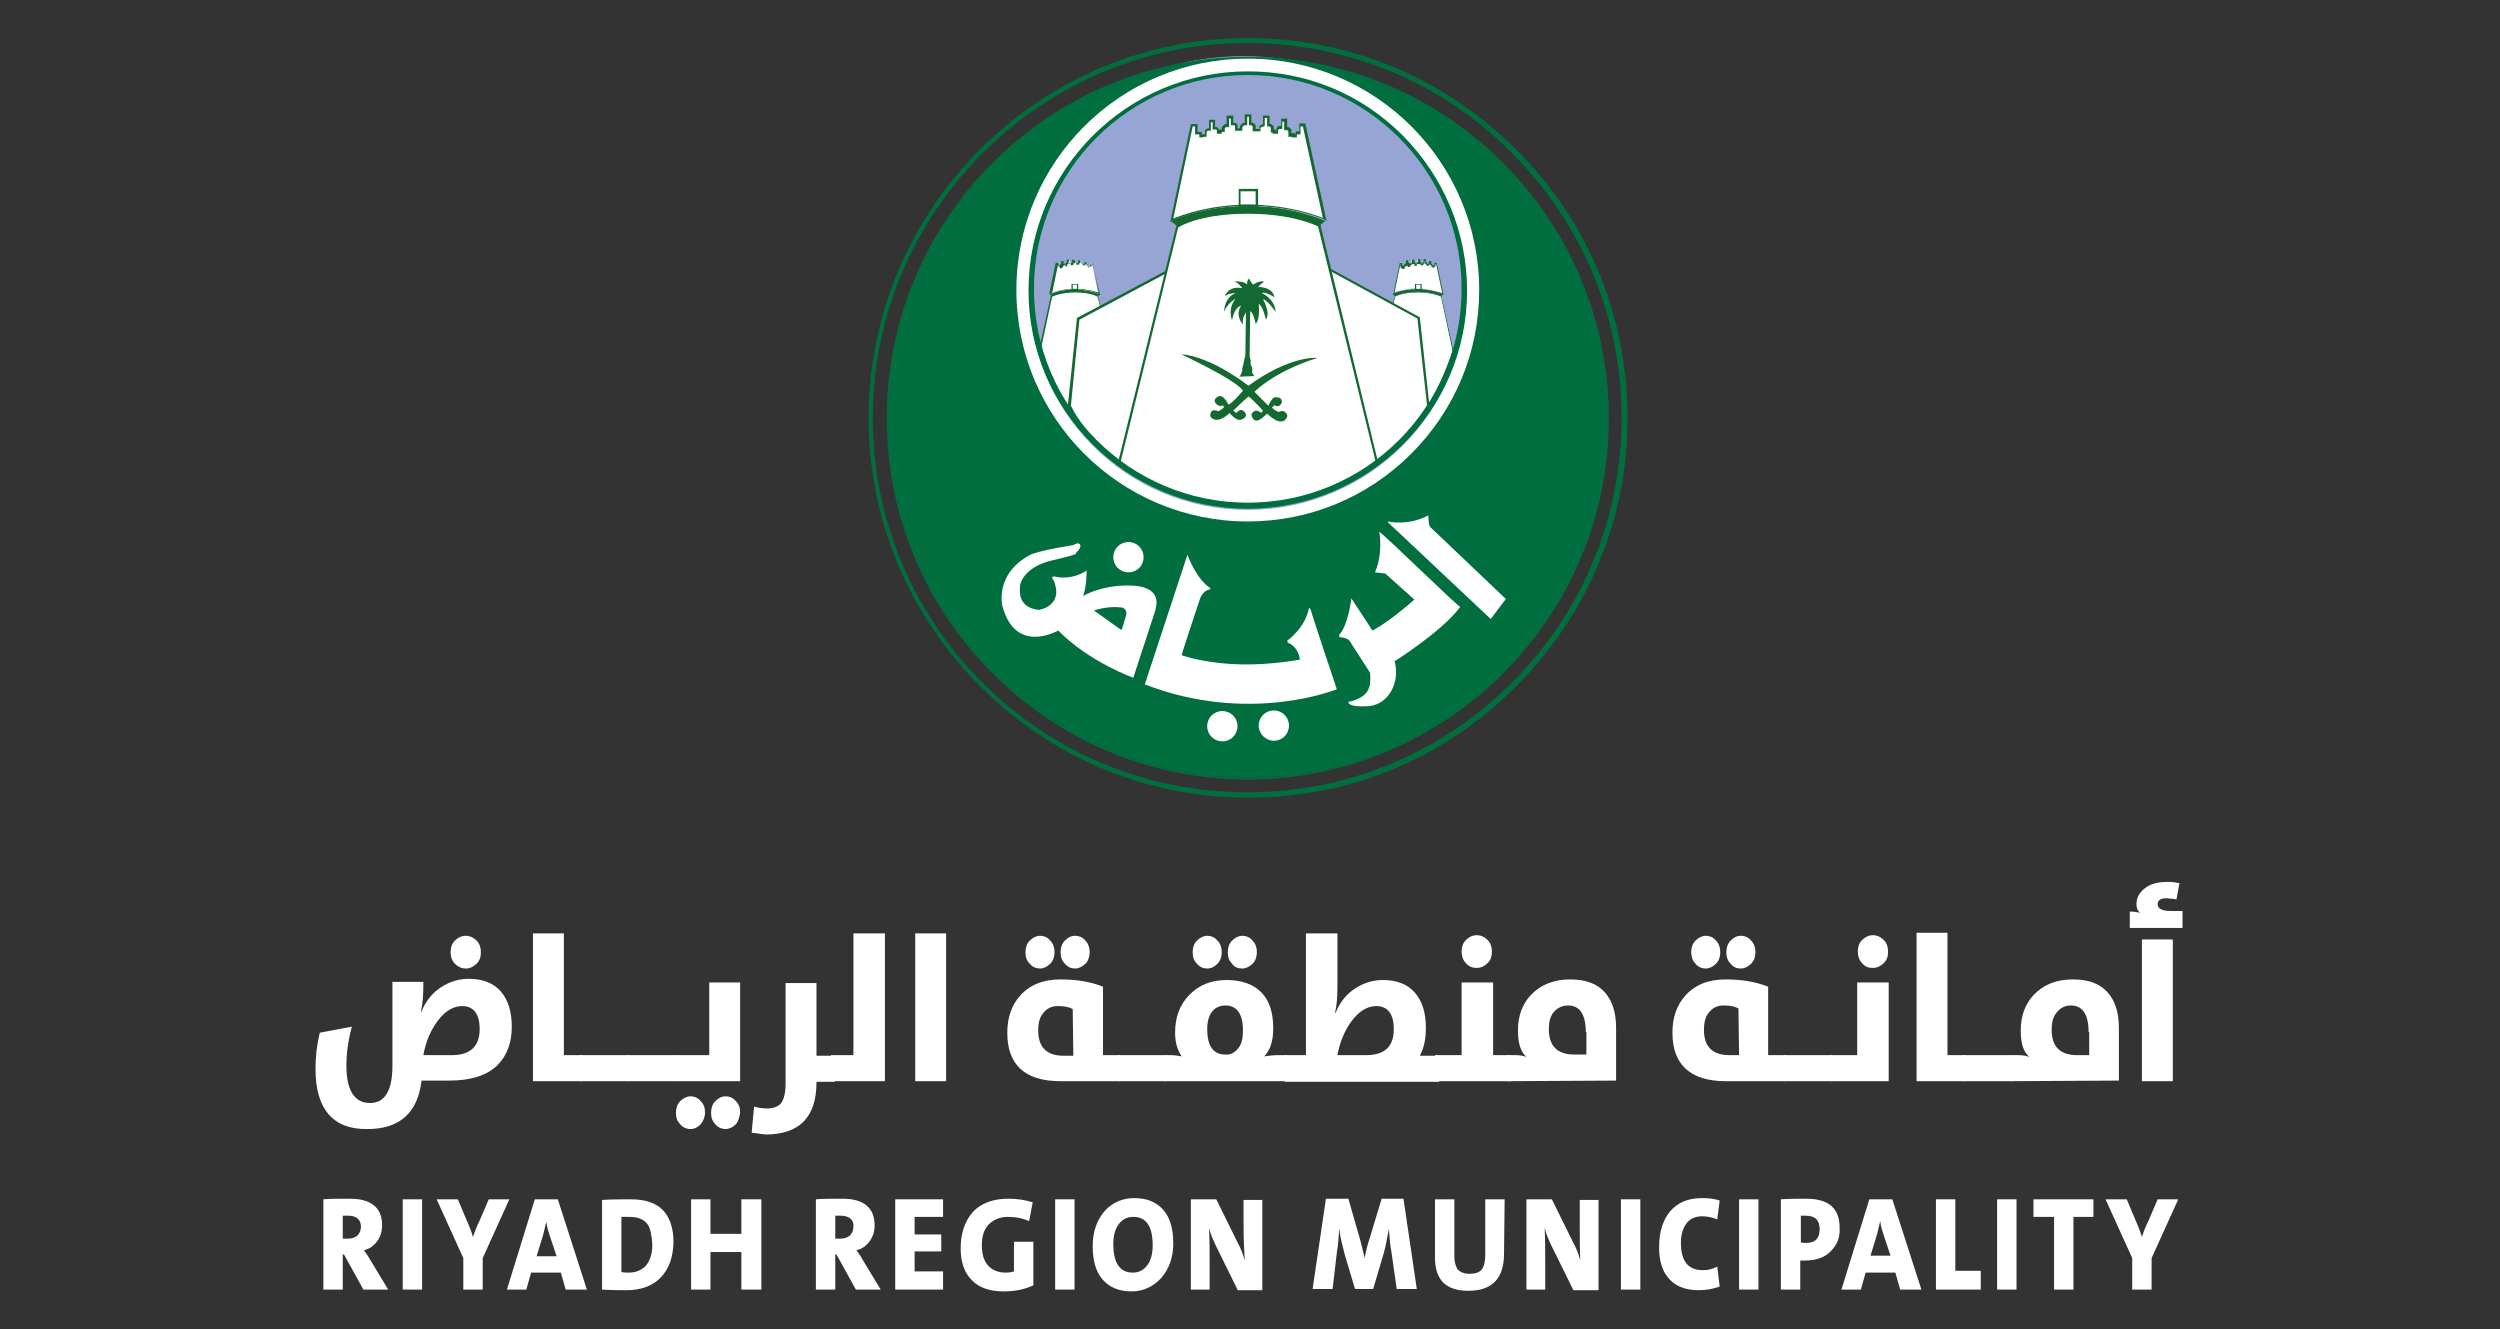 <svg width="632" height="336" viewBox="0 0 632 336" fill="none" xmlns="http://www.w3.org/2000/svg">
<rect x="0" y="0" width="632" height="336" fill="#333333" stroke="none"/>
<g clip-path="url(#clip0_176_844)">
<path d="M315.594 201.656C290.019 201.656 265.976 191.702 247.752 173.478C229.682 155.408 219.575 131.212 219.575 105.637C219.575 52.804 262.607 9.619 315.44 9.619C341.015 9.619 365.058 19.573 383.281 37.797C401.504 55.867 411.459 80.064 411.459 105.637C411.459 131.212 401.504 155.255 383.281 173.478C365.21 191.702 341.167 201.656 315.594 201.656ZM315.44 10.844C263.22 10.844 220.647 53.417 220.647 105.637C220.647 130.905 230.448 154.642 248.365 172.559C266.282 190.477 290.019 200.278 315.287 200.278C340.555 200.278 364.292 190.477 382.209 172.559C400.126 154.642 409.927 130.905 409.927 105.637C409.927 80.37 400.126 56.633 382.209 38.716C364.598 20.798 340.861 10.997 315.44 10.844Z" fill="#006E3F"/>
<path d="M384.048 83.891C384.048 122.483 352.807 153.57 314.369 153.57C275.778 153.57 244.691 122.33 244.691 83.891C244.691 45.3 275.931 14.213 314.369 14.213C352.807 14.213 384.048 45.3 384.048 83.891Z" fill="#97A5D4"/>
<path d="M315.594 14.673C265.364 14.673 224.629 55.408 224.629 105.638C224.629 155.867 265.364 196.603 315.594 196.603C365.824 196.603 406.559 155.867 406.559 105.638C406.559 55.408 365.824 14.673 315.594 14.673ZM315.441 131.059C283.435 131.059 257.554 105.178 257.554 73.172C257.554 41.166 283.435 15.285 315.441 15.285C347.447 15.285 373.328 41.166 373.328 73.172C373.328 105.178 347.447 131.059 315.441 131.059Z" fill="#006E3F"/>
<path d="M315.593 197.062C291.244 197.062 268.273 187.568 250.968 170.262C233.663 152.958 224.169 130.14 224.169 105.638C224.169 55.255 265.21 14.367 315.44 14.367C365.822 14.367 406.711 55.408 406.711 105.638C406.864 156.021 365.823 196.909 315.593 197.062ZM315.44 14.979C265.363 14.979 224.781 55.714 224.781 105.791C224.781 129.987 234.276 152.805 251.428 169.956C268.579 187.108 291.397 196.603 315.593 196.603C365.67 196.603 406.252 155.868 406.252 105.791C406.252 55.561 365.516 14.979 315.44 14.979ZM315.44 131.365C283.434 131.365 257.247 105.332 257.247 73.172C257.247 57.705 263.373 43.004 274.245 32.131C285.271 21.105 299.82 15.132 315.287 15.132C330.754 15.132 345.455 21.258 356.328 32.131C367.354 43.157 373.326 57.705 373.326 73.172C373.633 105.332 347.446 131.365 315.44 131.365ZM315.44 130.753C347.14 130.753 373.02 104.872 373.02 73.172C373.02 57.858 367.048 43.31 356.175 32.437C345.302 21.564 330.907 15.592 315.44 15.592C300.126 15.592 285.577 21.564 274.705 32.437C263.832 43.31 257.859 57.705 257.859 73.172C257.859 105.025 283.74 130.753 315.44 130.753Z" fill="#006E3F"/>
<path d="M350.969 131.825C350.969 131.825 355.87 133.05 361.077 130.293C361.077 130.293 361.077 132.59 361.536 133.203C361.995 133.662 380.678 151.427 380.678 151.427L376.85 156.48L350.969 132.131C350.969 132.131 350.663 131.825 350.969 131.825Z" fill="white"/>
<path d="M348.672 134.428C348.672 134.428 349.743 139.635 347.599 144.688L350.203 144.994L357.554 151.579C357.554 151.579 351.734 156.786 347.293 159.237C347.293 159.237 346.987 159.543 346.834 159.237C346.681 158.93 341.627 151.273 341.627 151.273C341.627 151.273 340.862 158.012 338.564 160.462V161.074C338.564 161.074 339.483 161.074 340.249 161.381C341.014 161.687 341.168 161.993 341.168 161.993L346.374 170.11C346.374 170.11 346.528 172.56 346.222 173.479C345.915 174.397 345.456 176.388 340.862 177.46C340.862 177.46 340.555 178.839 345.762 178.532C350.968 178.226 353.878 172.713 352.653 167.506C352.653 167.353 352.653 167.353 352.5 167.2C352.5 167.2 364.445 159.696 369.039 153.57C369.039 153.57 369.039 153.417 369.192 153.417C369.039 153.877 350.509 135.653 348.672 134.428Z" fill="white"/>
<path d="M330.908 153.724C330.908 153.724 331.214 153.724 331.367 154.183C331.367 154.643 337.952 174.244 337.952 174.244C337.952 174.244 315.9 183.28 289.407 173.019L300.127 140.401C300.127 140.401 300.28 140.247 300.28 140.401C300.28 140.554 302.423 146.373 305.946 148.67V148.976C305.946 148.976 304.108 149.13 303.342 151.426C302.577 153.724 298.748 165.209 298.748 165.515C298.748 165.822 299.514 165.822 299.82 165.975C300.127 166.128 305.946 167.813 313.756 167.966C321.566 168.119 328.61 166.74 328.61 166.74C328.61 166.74 328.457 163.678 325.548 162.453L325.394 161.993C325.241 161.993 329.835 159.084 330.908 153.724Z" fill="white"/>
<path d="M286.65 148.057C278.841 147.597 273.787 150.66 273.787 150.66C274.706 148.516 274.706 144.228 274.706 144.228C271.183 146.525 267.814 146.066 266.742 145.759C265.517 145.606 266.13 146.372 266.13 146.372C266.13 146.372 266.13 146.525 266.283 146.525C269.193 153.263 262.608 154.182 262.608 154.182C256.942 153.569 257.86 148.822 257.86 148.209C257.86 147.597 258.779 143.309 266.13 141.624C273.481 139.94 271.796 139.94 272.102 139.634C272.408 139.48 273.481 138.255 273.021 137.643C272.562 137.03 271.643 137.643 271.643 137.643C271.49 137.796 270.571 137.949 270.571 137.949C262.608 139.174 260.464 140.246 260.464 140.246C251.275 145.147 253.419 153.263 253.419 153.263C256.788 165.667 267.508 159.389 267.508 159.389C275.318 167.352 286.497 171.334 286.497 171.334C286.497 171.334 291.857 154.947 292.01 154.488C292.01 154.029 294.46 148.669 286.65 148.057ZM284.66 155.56C284.2 157.092 283.741 159.082 283.435 159.236L276.543 154.335C276.543 154.335 279.912 153.11 283.435 153.569C283.435 153.416 285.119 153.876 284.66 155.56Z" fill="white"/>
<path d="M281.444 140.86C281.444 138.716 283.128 137.031 285.272 137.031C287.416 137.031 289.1 138.716 289.1 140.86C289.1 143.004 287.416 144.688 285.272 144.688C283.128 144.688 281.444 143.004 281.444 140.86Z" fill="white"/>
<path d="M305.181 183.585C305.181 181.442 306.866 179.757 309.01 179.757C311.153 179.757 312.838 181.442 312.838 183.585C312.838 185.729 311.153 187.414 309.01 187.414C306.866 187.414 305.181 185.729 305.181 183.585Z" fill="white"/>
<path d="M318.197 183.433C318.197 181.289 319.882 179.604 322.026 179.604C324.17 179.604 325.855 181.289 325.855 183.433C325.855 185.577 324.17 187.262 322.026 187.262C320.035 187.262 318.197 185.577 318.197 183.433Z" fill="white"/>
<path d="M347.906 94.459L352.654 75.01C352.654 75.01 354.185 73.785 358.474 73.785C362.455 73.785 364.446 74.857 364.446 74.857L367.508 88.639C367.508 88.639 363.833 99.818 359.545 104.872C356.329 108.853 347.906 94.459 347.906 94.459Z" fill="white"/>
<path d="M358.166 105.791C354.338 105.791 348.059 95.071 347.753 94.612L352.5 75.01C352.5 75.01 354.185 73.785 358.473 73.785C362.454 73.785 364.292 74.857 364.445 74.857L367.508 88.793C367.508 88.945 363.832 99.972 359.545 105.178C359.238 105.484 358.779 105.791 358.166 105.791ZM348.059 94.459C348.518 95.224 354.644 105.484 358.166 105.484C358.626 105.484 359.085 105.332 359.391 104.872C363.373 99.972 367.049 89.405 367.201 88.639L364.292 75.01C363.986 74.857 361.995 73.938 358.473 73.938C354.644 73.938 352.96 74.857 352.653 75.01L348.059 94.459Z" fill="#146931"/>
<path d="M364.904 74.397C364.904 74.397 362.148 73.172 358.472 73.172C354.797 73.172 352.04 74.397 352.04 74.397L352.653 74.856C352.653 74.856 354.797 73.784 358.472 73.784C362.148 73.784 364.292 74.856 364.292 74.856L364.904 74.397Z" fill="#146931"/>
<path d="M364.752 74.243L363.067 66.587H362.761V67.199H362.455V67.506H362.302V67.353H361.995V67.046L361.842 66.893H361.689V66.128H361.383V66.74H361.076L360.924 66.893V67.199H360.617V67.046H360.464V66.74L360.311 66.587H360.158V65.821H359.851V66.434L359.545 66.587V66.893H359.086V66.587L358.933 66.434H358.626V65.668H358.32V66.434H358.167L358.014 66.587V66.893H357.555V66.587L357.401 66.434H357.095V65.821H356.789V66.587H356.636L356.482 66.74V66.893H356.176V67.046H356.023V66.74L355.87 66.587H355.717V65.974H355.411V66.74H355.257L355.104 66.893V67.199H354.798H354.645V66.893H354.338V66.281H354.032L352.501 73.937C352.501 73.937 354.951 72.866 358.626 72.866C362.302 73.172 364.752 74.243 364.752 74.243Z" fill="white"/>
<path d="M352.194 74.55L353.878 66.434H354.491V67.047H354.797V67.2H354.951V66.894L355.257 66.587H355.41V65.821H356.022V66.434H356.176L356.329 66.587H356.482V66.741L356.788 66.434H356.941V65.668H357.554V66.281H357.707L357.86 66.434V66.741H358.013V66.587L358.32 66.281H358.472V65.515H359.085V66.281H359.238L359.391 66.434V66.741H359.545V66.434L359.851 66.281V65.515H360.464V66.281H360.616L360.77 66.434V66.741H360.923L361.076 66.587H361.229V65.975H361.841V66.741H361.995L362.148 66.894V67.2H362.301V67.047H362.607V66.434H363.22L364.905 74.397H364.751C364.751 74.397 362.301 73.325 358.626 73.325C354.951 73.325 352.5 74.397 352.5 74.397L352.194 74.55ZM354.032 66.741L352.5 74.091C353.266 73.785 355.41 73.172 358.472 73.172C361.536 73.172 363.832 73.938 364.598 74.091L363.067 66.741H362.914V67.353H362.607V67.66H362.148V67.506H361.841V67.047H361.536V66.281V66.894H361.229V67.2H360.77V67.047H360.616V66.741H360.31V65.975H360.157V66.587L359.851 66.741V67.047H359.085V66.741H358.626H358.32L358.166 66.894V67.2H357.554V66.741H357.095V66.128V66.894H356.788L356.635 67.047V67.353H356.329V67.506H355.869V67.2H355.563V66.587V67.353H355.257L355.104 67.506V67.966H354.797H354.338V67.66H354.032V66.741Z" fill="#146931"/>
<path d="M359.239 71.947H357.86V73.172H359.239V71.947Z" fill="white"/>
<path d="M359.392 73.325H357.708V71.794H359.392V73.325ZM358.013 73.019H359.086V71.947H358.013V73.019Z" fill="#146931"/>
<path d="M282.362 94.459L277.614 75.01C277.614 75.01 276.083 73.785 271.795 73.785C267.814 73.785 265.823 74.857 265.823 74.857L262.76 88.639C262.76 88.639 266.435 99.818 270.723 104.872C273.939 108.853 282.362 94.459 282.362 94.459Z" fill="white"/>
<path d="M272.102 105.791C271.49 105.791 271.03 105.484 270.571 105.025C266.436 99.972 262.607 88.793 262.607 88.639L265.67 74.704C265.824 74.704 267.661 73.632 271.643 73.632C275.93 73.632 277.462 74.857 277.615 74.857L282.363 94.459C282.209 94.918 275.93 105.791 272.102 105.791ZM263.067 88.639C263.373 89.405 266.895 99.972 270.877 104.872C271.184 105.332 271.643 105.484 272.102 105.484C275.624 105.484 281.75 95.224 282.209 94.459L277.462 75.01C277.156 74.857 275.624 73.938 271.796 73.938C268.274 73.938 266.283 74.857 265.976 75.01L263.067 88.639Z" fill="#146931"/>
<path d="M265.364 74.397C265.364 74.397 268.121 73.172 271.796 73.172C275.472 73.172 278.228 74.397 278.228 74.397L277.616 74.856C277.616 74.856 275.472 73.784 271.796 73.784C267.968 73.784 265.977 74.856 265.977 74.856L265.364 74.397Z" fill="#146931"/>
<path d="M265.517 74.243L267.201 66.587H267.507V67.199H267.814V67.506H267.967V67.353H268.273V67.046L268.426 66.893H268.579V66.128H268.886V66.74H269.192L269.345 66.893V67.199H269.651V67.046H269.805V66.74L269.957 66.587H270.111V65.821H270.417V66.434L270.723 66.587V66.893H271.183V66.587L271.336 66.434H271.489V65.668H271.795V66.434H271.948L272.101 66.587V66.893H272.561V66.587L272.714 66.434H273.02V65.821H273.326V66.587H273.48L273.633 66.74V67.046H273.939V67.199H274.092V67.046L274.246 66.893H274.399V66.281H274.705V67.046H274.858L275.011 67.199V67.506H275.317H275.471V67.199H275.777V66.587H276.083L277.615 74.243C277.615 74.243 275.164 73.172 271.489 73.172C267.967 73.172 265.517 74.243 265.517 74.243Z" fill="white"/>
<path d="M278.074 74.397L277.768 74.243C277.768 74.243 275.318 73.172 271.642 73.172C267.967 73.172 265.517 74.243 265.517 74.243L265.211 74.397L266.895 66.434H267.508V67.046H267.814V67.199H267.967V66.893L268.12 66.74H268.273V65.974H268.886V66.587H269.039L269.192 66.74V66.893H269.345V66.587L269.499 66.434H269.652V65.668H270.264V66.434L270.57 66.587V66.893H270.724V66.587L270.877 66.434H271.03V65.668H271.642V66.434H271.796L272.102 66.74V66.893H272.255V66.587L272.408 66.434H272.561V65.821H273.174V66.587H273.327L273.633 66.893V67.046H273.786L273.94 66.893H274.093V66.281H274.705V67.046H274.859L275.165 67.353V67.659H275.318V67.506H275.624V66.893H276.236L278.074 74.397ZM271.796 73.019C274.859 73.019 277.002 73.784 277.768 73.937L276.236 66.587H276.084V67.199H275.777V67.506H275.318H275.011V67.046L274.859 66.893H274.552V66.128V66.74H274.399V67.046H273.94V66.893H273.633V66.74L273.48 66.587H273.174V65.821V66.434H272.868V66.893H272.255V66.74L272.102 66.587H271.796V65.821H271.642V66.587H271.336V67.046H270.57V66.74L270.264 66.587V65.974H270.111V66.74H269.805V67.199V67.353H269.345V67.046H269.039V66.434V67.199H268.733V67.659H268.426V67.812H267.967V67.506H267.661V66.74H267.508L265.976 74.091C266.436 73.784 268.733 73.019 271.796 73.019Z" fill="#146931"/>
<path d="M272.408 71.947H271.03V73.172H272.408V71.947Z" fill="white"/>
<path d="M272.561 73.325H270.877V71.794H272.561V73.325ZM271.183 73.019H272.255V71.947H271.183V73.019Z" fill="#146931"/>
<path d="M336.267 68.272L294.614 68.731L272.255 80.523L270.111 102.422C270.111 102.422 280.831 127.077 318.35 127.537" fill="white"/>
<path d="M318.351 127.843C298.902 127.537 286.804 120.798 280.066 114.979C272.715 108.854 269.958 102.575 269.958 102.422L272.256 80.37L294.767 68.425L336.421 67.965V68.578L294.92 69.038L272.868 80.829L270.724 102.575C271.031 103.187 273.787 109.007 280.678 114.826C287.416 120.492 299.361 127.231 318.657 127.537L318.351 127.843Z" fill="#146931"/>
<path d="M318.35 127.69C318.35 127.69 345.456 127.69 361.076 102.728L358.626 80.37L336.268 68.272" fill="white"/>
<path d="M318.35 127.843V127.231C318.35 127.231 325.241 127.231 333.817 124.167C341.781 121.411 352.806 115.285 360.77 102.575L358.32 80.523L336.114 68.425L336.421 67.965L358.932 80.217L361.382 102.728V102.881C353.266 115.745 342.087 121.871 333.97 124.78C325.241 127.843 318.35 127.843 318.35 127.843Z" fill="#146931"/>
<path d="M333.511 57.093C333.511 57.093 327.538 53.723 315.44 53.723C302.271 53.723 297.523 57.399 297.523 57.399L282.822 116.97C291.857 123.708 303.189 127.69 315.287 127.69C327.844 127.69 338.717 124.015 348.059 116.817L333.511 57.093Z" fill="white"/>
<path d="M315.441 127.843C303.649 127.843 292.317 124.167 282.822 117.123L282.669 116.97V116.817L297.37 57.092H297.523C297.677 56.939 302.577 53.417 315.594 53.417C327.539 53.417 333.664 56.786 333.664 56.786H333.818V56.939L348.366 116.817L348.212 116.97C338.871 124.321 327.845 127.843 315.441 127.843ZM283.281 116.817C292.623 123.708 303.802 127.383 315.441 127.383C327.692 127.383 338.565 123.861 347.753 116.663L333.205 57.245C332.286 56.786 326.314 54.029 315.441 54.029C303.496 54.029 298.442 57.092 297.83 57.552L283.281 116.817Z" fill="#146931"/>
<path d="M335.042 55.867C335.042 55.867 326.62 52.039 315.44 52.039C304.261 52.039 295.992 55.867 295.992 55.867L297.676 57.246C297.676 57.246 304.108 53.877 315.594 53.877C327.079 53.877 333.511 57.092 333.511 57.092L335.042 55.867Z" fill="#146931"/>
<path d="M334.89 55.561L329.683 31.672H328.611V33.663H327.692V34.428H327.08V34.122H326.161V32.897L325.701 32.437H324.936V30.293H323.864V32.131H323.098L322.638 32.59V33.356H321.872V33.05H321.413V32.131L320.954 31.672H320.341V29.528H319.269V31.518L318.351 31.978V32.897H316.972V31.825L316.513 31.365H315.9V29.221H314.828V31.365H314.216L313.603 31.978V32.744H312.378V31.672L312.072 31.365H311.306V29.528H310.234V31.672H309.622L309.009 32.284V33.05H308.243V33.509H307.631V32.744L307.324 32.437H306.712V30.6H305.64V32.744H305.027L304.568 33.203V34.275H303.802V34.428H303.496V33.663H302.424V31.672H301.352L296.299 55.715C296.299 55.715 303.955 52.039 315.441 52.039C327.08 52.039 334.89 55.561 334.89 55.561Z" fill="white"/>
<path d="M295.839 56.174L301.046 31.365H302.731V33.356H303.802V33.968H304.568V33.05L305.181 32.437H305.64V30.293H307.172V32.131H307.631L308.091 32.59V33.203V32.743H308.856V32.131L309.622 31.365H310.081V29.221H311.766V31.059H312.378L312.838 31.518V32.437H313.45V31.825L314.216 31.059H314.675V28.915H316.36V31.059H316.82L317.432 31.671V32.59H318.351V31.825L319.27 31.365V29.221H320.954V31.365H321.414L322.026 31.978V32.743H322.485V33.05H322.639V32.437L323.251 31.825H323.864V29.987H325.395V32.131H325.854L326.467 32.743V33.662H327.386V33.968H327.539V33.203H328.458V31.212H329.989L335.349 55.867L334.89 55.561C334.89 55.561 327.08 52.039 315.594 52.039C304.262 52.039 296.605 55.714 296.452 55.714L295.839 56.174ZM301.506 31.978L296.605 55.255C298.443 54.489 305.64 51.733 315.441 51.733C325.395 51.733 332.593 54.336 334.43 55.102L329.377 31.978H328.764V33.968H327.845V34.734H326.62V34.581H325.701V33.203L325.395 32.896H324.629V30.753H324.17V32.59H323.404L323.098 32.896V33.815H321.72V33.509H321.26V32.284L320.954 31.978H320.341V29.834H319.729V31.825L318.657 32.284V33.203H316.666V31.978L316.36 31.671H315.747V29.527H315.288V31.671H314.522L314.063 32.131V33.05H312.225V31.825L312.072 31.671H311.153V29.987H310.694V32.131H309.928L309.622 32.437V33.356H308.856V33.815H307.631V32.896L307.478 32.743H306.559V30.906H306.1V33.05H305.334L305.027 33.356V34.581H304.262V34.734H303.19V33.968H302.118V31.978H301.506Z" fill="#146931"/>
<path d="M318.044 52.192H313.144V47.751H318.044V52.192ZM313.603 51.732H317.431V48.363H313.603V51.732Z" fill="#146931"/>
<path d="M333.052 90.476C333.052 90.476 326.314 89.71 315.594 97.521C315.594 97.521 306.406 90.17 298.595 89.558C298.595 89.558 312.378 95.989 314.215 98.746C314.215 98.746 311.612 101.962 310.54 102.268C310.54 102.268 309.009 98.899 307.477 100.583C307.477 100.583 306.558 101.196 307.477 102.115C307.477 102.115 308.396 103.034 309.009 102.421L309.468 102.881C309.468 102.881 308.856 103.646 307.937 103.952C307.937 103.952 305.946 102.881 305.946 105.177C305.946 105.177 307.171 107.781 310.846 104.412C310.846 104.412 312.531 106.556 313.756 106.096C313.756 106.096 316.206 105.331 314.215 103.799C314.215 103.799 313.603 103.187 312.531 104.412L311.765 103.799C311.765 103.799 315.287 100.43 315.594 100.277C315.9 100.124 319.269 103.799 319.269 103.799L318.81 104.412C318.81 104.412 317.431 102.881 316.36 104.718C316.36 104.718 316.666 107.628 319.116 105.637L320.341 104.565C320.341 104.565 323.098 107.475 324.782 106.25C324.782 106.25 326.007 105.177 325.088 104.412C325.088 104.412 324.476 103.493 323.404 104.106C323.404 104.106 322.791 104.259 321.566 103.034L322.179 102.421C322.179 102.421 323.404 103.34 324.016 101.808C324.016 101.808 324.476 100.277 322.179 100.43C322.179 100.43 321.413 100.737 320.647 102.574L317.125 99.052C317.125 99.052 321.873 93.998 333.052 90.476Z" fill="#146931"/>
<path d="M314.981 78.991C314.981 78.991 313.909 80.37 314.215 82.054C314.215 82.054 312.071 79.757 313.756 77.306C313.756 77.306 312.071 77.46 311.459 80.982C311.459 80.982 310.234 78.072 312.378 75.469C312.378 75.469 310.08 76.847 309.468 78.838C309.468 78.838 309.315 75.316 312.378 74.091C312.378 74.091 310.693 74.091 309.621 74.856C309.621 74.856 310.54 72.1 314.062 72.866C314.062 72.866 312.837 71.181 311.918 71.181C311.918 71.181 314.215 70.875 315.287 71.947C315.287 71.947 315.134 71.028 315.747 70.415C315.747 70.415 316.359 71.641 316.818 71.947C316.818 71.947 318.197 70.875 319.575 71.181C319.575 71.181 318.35 72.1 318.043 72.559C318.043 72.559 321.719 72.406 322.178 75.162C322.178 75.162 320.034 73.631 318.962 74.091C318.962 74.091 322.178 75.316 322.485 78.838C322.485 78.838 320.341 75.775 319.269 75.622C319.269 75.622 321.26 78.838 320.034 80.829C320.034 80.829 319.269 77.306 318.197 76.847C318.197 76.847 318.656 80.676 317.431 81.901C317.431 81.901 316.972 79.144 316.053 78.685L315.9 90.017C316.053 90.936 316.206 91.242 316.206 91.242C316.053 91.855 316.206 92.314 316.206 92.314C316.512 92.62 316.512 92.927 316.512 92.927C316.665 93.539 316.512 93.999 316.512 93.999C316.665 94.611 317.125 95.071 317.125 95.071L313.297 95.224C313.603 95.07 314.062 93.693 314.062 93.693C313.909 93.08 314.368 92.008 314.368 92.008C314.368 91.395 314.828 89.864 314.828 89.864L314.981 78.991Z" fill="#146931"/>
<path d="M315.441 128.608C284.813 128.608 259.851 103.647 259.851 73.019C259.851 42.391 284.813 17.429 315.441 17.429C346.069 17.429 371.03 42.391 371.03 73.019C371.03 103.647 346.069 128.608 315.441 128.608ZM315.441 18.961C285.579 18.961 261.382 43.157 261.382 73.019C261.382 102.881 285.579 127.077 315.441 127.077C345.303 127.077 369.499 102.881 369.499 73.019C369.499 43.157 345.303 18.961 315.441 18.961Z" fill="#006E3F"/>
<path d="M315.441 131.058C283.588 131.058 257.707 105.178 257.707 73.325C257.707 41.472 283.588 15.591 315.441 15.591C347.294 15.591 373.174 41.472 373.174 73.325C373.174 105.178 347.294 131.058 315.441 131.058ZM315.441 17.123C284.507 17.123 259.239 42.391 259.239 73.325C259.239 104.259 284.507 129.527 315.441 129.527C346.375 129.527 371.643 104.259 371.643 73.325C371.643 42.391 346.375 17.123 315.441 17.123Z" fill="white"/>
<path d="M315.441 131.824C283.128 131.824 256.942 105.638 256.942 73.325C256.942 41.013 283.128 14.826 315.441 14.826C347.754 14.826 373.941 41.013 373.941 73.325C373.941 88.945 367.815 103.647 356.789 114.673C345.763 125.699 331.061 131.824 315.441 131.824ZM315.441 18.042C284.967 18.042 260.005 42.85 260.005 73.478C260.005 88.18 265.824 102.115 276.238 112.682C286.651 123.095 300.586 128.915 315.441 128.915C345.916 128.915 370.878 104.106 370.878 73.478C370.878 58.777 365.058 44.841 354.645 34.274C344.078 23.708 330.296 18.042 315.441 18.042Z" fill="white"/>
<path d="M79.759 270.262C79.759 267.199 80.065 264.29 80.831 261.074L88.947 259.543C88.028 262.912 87.569 266.281 87.569 269.343C87.569 275.622 89.56 278.838 93.541 278.838C97.37 278.838 99.208 275.622 99.208 269.343V248.21H107.018V248.976C107.018 251.579 106.865 253.723 106.405 255.714H106.558C107.63 253.11 109.162 251.12 111.459 249.589C113.603 248.21 115.9 247.445 118.503 247.445C122.025 247.445 124.782 248.516 126.62 250.66C128.457 252.804 129.376 255.714 129.376 259.543C129.376 263.677 128.151 266.893 125.701 269.343C122.944 271.947 118.963 273.172 113.603 273.172H106.558C105.639 281.288 101.045 285.423 92.929 285.423C84.2 285.576 79.759 280.37 79.759 270.262ZM114.215 266.74C118.809 266.74 121.26 264.596 121.26 260.155C121.26 256.327 119.728 254.336 116.819 254.336C114.675 254.336 112.531 255.561 110.693 258.011C108.855 260.461 107.63 263.371 107.018 266.74H114.215ZM114.981 243.616C114.215 242.85 113.909 241.778 113.909 240.706C113.909 239.635 114.215 238.562 114.981 237.797C115.747 237.031 116.665 236.571 117.737 236.571C118.809 236.571 119.728 237.031 120.494 237.797C121.26 238.562 121.566 239.635 121.566 240.706C121.566 241.931 121.26 242.85 120.494 243.616C119.728 244.381 118.809 244.841 117.737 244.841C116.665 244.841 115.747 244.381 114.981 243.616Z" fill="white"/>
<path d="M134.736 235.959H142.546V266.74H147.293V273.325H134.736V235.959Z" fill="white"/>
<path d="M158.779 266.74H146.528V273.325H158.779V266.74Z" fill="white"/>
<path d="M170.57 266.74H158.319V273.325H170.57V266.74Z" fill="white"/>
<path d="M170.264 266.74H179.3V248.363H187.11V273.325H170.264V266.74ZM177.156 284.198C176.39 284.963 175.624 285.423 174.552 285.423C173.48 285.423 172.562 284.963 171.949 284.198C171.183 283.432 170.877 282.513 170.877 281.288C170.877 280.216 171.183 279.144 171.949 278.378C172.715 277.613 173.633 277.153 174.552 277.153C175.624 277.153 176.543 277.613 177.156 278.378C177.921 279.144 178.227 280.063 178.227 281.288C178.227 282.36 177.768 283.432 177.156 284.198ZM186.038 284.198C185.272 284.963 184.353 285.423 183.435 285.423C182.362 285.423 181.443 284.963 180.831 284.198C180.065 283.432 179.759 282.513 179.759 281.288C179.759 280.216 180.065 279.144 180.831 278.378C181.597 277.613 182.362 277.153 183.435 277.153C184.506 277.153 185.425 277.613 186.038 278.378C186.803 279.144 187.11 280.063 187.11 281.288C186.956 282.36 186.65 283.432 186.038 284.198Z" fill="white"/>
<path d="M190.019 286.342L190.632 279.757C191.704 280.064 192.776 280.216 194.001 280.216C195.532 280.216 196.604 279.757 197.37 278.991C198.135 278.072 198.595 276.388 198.595 273.938V248.517H206.405V266.893H210.999V273.478H206.405V273.631C206.405 282.36 202.118 286.801 193.541 286.801C192.316 286.649 191.245 286.495 190.019 286.342Z" fill="white"/>
<path d="M210.081 266.74H215.747V235.959H223.711V273.325H210.081V266.74Z" fill="white"/>
<path d="M239.177 235.959H231.367V273.325H239.177V235.959Z" fill="white"/>
<path d="M268.12 273.325C259.085 273.325 254.644 269.19 254.644 261.074C254.644 257.245 255.716 254.183 257.86 251.732C260.31 248.976 263.679 247.598 268.12 247.598C272.255 247.598 275.777 248.21 278.84 249.435V266.74H283.281V273.325H268.12ZM260.31 243.616C259.544 242.85 259.238 241.931 259.238 240.706C259.238 239.635 259.544 238.562 260.31 237.797C261.076 237.031 261.994 236.571 262.913 236.571C263.985 236.571 264.904 237.031 265.517 237.797C266.282 238.562 266.589 239.635 266.589 240.706C266.589 241.778 266.282 242.85 265.517 243.616C264.751 244.381 263.832 244.841 262.913 244.841C261.994 244.841 261.076 244.535 260.31 243.616ZM271.183 255.101C270.111 254.489 268.886 254.336 267.354 254.336C265.823 254.336 264.598 254.948 263.679 256.174C262.76 257.245 262.454 258.777 262.454 260.461C262.454 264.749 264.598 266.893 268.886 266.893H271.336L271.183 255.101ZM269.192 243.616C268.426 242.85 268.12 241.931 268.12 240.706C268.12 239.635 268.426 238.562 269.192 237.797C269.958 237.031 270.723 236.571 271.796 236.571C272.867 236.571 273.786 237.031 274.399 237.797C275.165 238.562 275.471 239.635 275.471 240.706C275.471 241.778 275.165 242.85 274.399 243.616C273.633 244.381 272.714 244.841 271.796 244.841C270.877 244.841 269.958 244.535 269.192 243.616Z" fill="white"/>
<path d="M294.92 266.74H282.669V273.325H294.92V266.74Z" fill="white"/>
<path d="M294.46 266.74H295.992C296.911 266.74 297.829 266.893 298.748 267.047C297.676 265.515 297.063 263.524 297.063 261.074C297.063 257.092 298.289 253.876 300.739 251.426C303.189 248.976 306.252 247.751 310.08 247.751C313.909 247.751 316.819 248.823 318.809 250.814C320.953 252.958 321.872 256.02 321.872 260.002C321.872 263.218 321.106 265.515 319.575 267.047C320.8 266.893 321.872 266.74 323.097 266.74H325.241V273.325H294.307L294.46 266.74ZM302.577 243.616C301.811 242.85 301.505 241.931 301.505 240.706C301.505 239.635 301.811 238.562 302.577 237.797C303.342 237.031 304.261 236.571 305.18 236.571C306.252 236.571 307.171 237.031 307.783 237.797C308.549 238.562 308.855 239.635 308.855 240.706C308.855 241.778 308.549 242.85 307.783 243.616C307.017 244.381 306.252 244.841 305.18 244.841C304.261 244.841 303.342 244.535 302.577 243.616ZM312.99 265.055C313.909 263.983 314.215 262.452 314.215 260.461C314.215 256.327 312.684 254.183 309.774 254.183C308.549 254.183 307.324 254.642 306.558 255.561C305.64 256.633 305.18 258.164 305.18 260.155C305.18 264.443 306.711 266.587 309.774 266.587C310.999 266.74 312.071 266.128 312.99 265.055ZM311.459 243.616C310.693 242.85 310.386 241.931 310.386 240.706C310.386 239.635 310.693 238.562 311.459 237.797C312.225 237.031 313.143 236.571 314.062 236.571C315.134 236.571 316.053 237.031 316.665 237.797C317.431 238.562 317.737 239.635 317.737 240.706C317.737 241.778 317.431 242.85 316.665 243.616C315.9 244.381 314.981 244.841 314.062 244.841C312.99 244.841 312.071 244.535 311.459 243.616Z" fill="white"/>
<path d="M324.629 266.74H330.142V235.959H338.105V249.282C338.105 251.886 337.952 254.182 337.492 256.02H337.646C338.717 253.417 340.249 251.426 342.546 249.895C344.69 248.516 346.987 247.751 349.59 247.751C353.112 247.751 355.869 248.822 357.707 250.966C359.545 253.111 360.463 256.02 360.463 259.849C360.463 262.605 360.004 264.902 358.932 266.893H363.832V273.478H324.782L324.629 266.74ZM345.762 266.74C350.203 266.587 352.347 264.443 352.347 260.155C352.347 256.326 350.815 254.336 347.906 254.336C345.762 254.336 343.618 255.561 341.78 258.011C339.942 260.461 338.717 263.371 338.105 266.74H345.762Z" fill="white"/>
<path d="M362.761 266.741H369.499V248.364H377.462V266.741H381.903V273.325H362.761V266.741ZM370.57 243.463C369.805 242.698 369.499 241.626 369.499 240.554C369.499 239.482 369.805 238.41 370.57 237.644C371.336 236.878 372.255 236.419 373.327 236.419C374.399 236.419 375.318 236.878 376.084 237.644C376.849 238.41 377.156 239.482 377.156 240.554C377.156 241.779 376.849 242.698 376.084 243.463C375.318 244.229 374.399 244.688 373.327 244.688C372.255 244.688 371.336 244.382 370.57 243.463Z" fill="white"/>
<path d="M380.985 273.325V266.74H383.129C384.2 266.74 385.12 266.893 385.885 267.2C384.354 265.821 383.741 263.677 383.741 260.462C383.741 256.939 384.813 253.876 386.957 251.579C389.407 248.976 392.776 247.598 396.911 247.598C400.893 247.598 403.802 248.669 405.793 250.967C407.631 253.111 408.55 256.02 408.55 259.849V273.172L380.985 273.325ZM400.893 260.921C400.893 256.479 399.361 254.183 396.452 254.183C394.92 254.183 393.695 254.795 392.776 255.867C391.857 256.939 391.551 258.471 391.551 260.155C391.551 264.443 393.695 266.587 397.983 266.587H401.046V260.921H400.893Z" fill="white"/>
<path d="M436.267 273.325C427.385 273.325 422.791 269.19 422.791 261.074C422.791 257.245 423.863 254.183 426.006 251.732C428.457 248.976 431.826 247.598 436.267 247.598C440.402 247.598 443.924 248.21 446.987 249.435V266.74H451.428V273.325H436.267ZM428.61 243.616C427.844 242.85 427.538 241.778 427.538 240.706C427.538 239.635 427.844 238.562 428.61 237.797C429.375 237.031 430.295 236.571 431.214 236.571C432.285 236.571 433.204 237.031 433.817 237.797C434.583 238.562 434.889 239.635 434.889 240.706C434.889 241.778 434.583 242.85 433.817 243.616C433.051 244.381 432.132 244.841 431.214 244.841C430.295 244.841 429.375 244.535 428.61 243.616ZM439.483 254.948C438.411 254.336 437.186 254.183 435.654 254.183C434.123 254.183 432.898 254.795 431.979 256.02C431.06 257.092 430.754 258.624 430.754 260.308C430.754 264.596 432.898 266.74 437.186 266.74H439.636L439.483 254.948ZM437.492 243.616C436.726 242.85 436.42 241.931 436.42 240.706C436.42 239.635 436.726 238.562 437.492 237.797C438.258 237.031 439.023 236.571 440.095 236.571C441.168 236.571 442.086 237.031 442.699 237.797C443.464 238.562 443.771 239.635 443.771 240.706C443.771 241.778 443.464 242.85 442.699 243.616C441.933 244.381 441.014 244.841 440.095 244.841C439.023 244.841 438.258 244.535 437.492 243.616Z" fill="white"/>
<path d="M463.22 266.74H450.969V273.325H463.22V266.74Z" fill="white"/>
<path d="M462.76 266.741H469.498V248.364H477.461V273.325H462.76V266.741ZM470.723 243.463C469.958 242.698 469.651 241.626 469.651 240.554C469.651 239.482 469.958 238.41 470.723 237.644C471.489 236.878 472.408 236.419 473.48 236.419C474.552 236.419 475.47 236.878 476.236 237.644C477.002 238.41 477.309 239.482 477.309 240.554C477.309 241.779 477.002 242.698 476.236 243.463C475.47 244.229 474.552 244.688 473.48 244.688C472.255 244.688 471.489 244.382 470.723 243.463Z" fill="white"/>
<path d="M484.506 235.806H492.316V266.739H497.064V273.325H484.506V235.806Z" fill="white"/>
<path d="M508.549 266.74H496.298V273.325H508.549V266.74Z" fill="white"/>
<path d="M508.09 273.325V266.74H510.234C511.306 266.74 512.225 266.893 512.991 267.2C511.459 265.821 510.847 263.677 510.847 260.462C510.847 256.939 511.919 253.876 514.063 251.579C516.513 248.976 519.729 247.598 524.017 247.598C527.998 247.598 530.908 248.669 532.899 250.967C534.736 253.111 535.655 256.02 535.655 259.849V273.172L508.09 273.325ZM527.998 260.921C527.998 256.479 526.467 254.183 523.557 254.183C522.026 254.183 520.801 254.795 519.882 256.02C518.963 257.092 518.657 258.624 518.657 260.308C518.657 264.596 520.801 266.74 525.089 266.74H528.152V260.921H527.998Z" fill="white"/>
<path d="M538.412 230.446C539.484 230.446 540.402 230.6 541.015 230.753C540.402 230.293 540.096 229.527 540.096 228.609C540.096 227.077 540.709 225.852 541.934 224.781C543.312 223.555 545.303 222.942 547.906 222.942C548.519 222.942 549.131 222.942 549.897 223.096L550.969 223.249L550.204 227.384L549.438 227.231C548.825 227.231 548.213 227.077 547.753 227.077C546.222 227.077 545.456 227.537 545.456 228.609C545.456 229.681 546.528 230.293 548.672 230.293H551.735V234.581H538.412V230.446ZM541.475 237.491H549.285V273.325H541.475V237.491Z" fill="white"/>
<path d="M91.856 326.005L86.956 317.123H86.649V326.005H81.749V303.188C83.28 303.034 85.424 303.034 88.487 303.034C93.847 303.034 96.603 305.331 96.603 309.773C96.603 311.304 96.144 312.682 95.378 313.754C94.46 314.979 93.388 315.745 92.009 316.051C92.775 317.123 93.388 318.042 93.694 318.655L98.135 326.005H91.856ZM88.028 307.323C87.415 307.323 87.109 307.323 86.649 307.323V313.142C86.956 313.142 87.415 313.142 87.875 313.142C88.947 313.142 89.712 312.835 90.325 312.376C90.937 311.763 91.244 310.998 91.244 310.079C91.244 308.394 90.172 307.323 88.028 307.323Z" fill="white"/>
<path d="M106.711 303.188H101.811V326.005H106.711V303.188Z" fill="white"/>
<path d="M122.026 318.042V326.005H117.125V318.042L110.387 303.188H115.747L118.197 309.007C118.81 310.385 119.269 311.61 119.575 312.682C119.882 311.763 120.341 310.385 121.26 308.547L123.557 303.188H128.764L122.026 318.042Z" fill="white"/>
<path d="M143.005 326.005L141.78 321.717H134.276L133.051 326.005H128.151L135.195 303.188H141.015L148.365 326.005H143.005ZM138.87 312.069C138.564 311.151 138.258 310.079 138.105 308.853C137.799 310.232 137.492 311.304 137.339 312.069L135.655 317.582H140.709L138.87 312.069Z" fill="white"/>
<path d="M166.896 323.096C164.905 325.086 161.995 326.158 158.473 326.158C156.941 326.158 154.798 326.158 152.194 326.005V303.34C154.491 303.188 156.788 303.188 159.545 303.188C166.742 303.188 170.265 306.863 170.265 314.213C170.111 318.042 169.039 320.952 166.896 323.096ZM163.679 309.466C162.761 308.241 161.229 307.628 159.085 307.628C158.013 307.628 157.401 307.628 157.094 307.628V321.564C157.707 321.717 158.319 321.717 158.932 321.717C160.77 321.717 162.148 321.105 163.22 320.032C164.292 318.807 164.905 316.97 164.905 314.673C164.752 312.223 164.445 310.538 163.679 309.466Z" fill="white"/>
<path d="M187.416 326.005V316.511H179.606V326.005H174.705V303.188H179.606V311.916H187.416V303.188H192.469V326.005H187.416Z" fill="white"/>
<path d="M216.359 326.005L211.459 317.123H211.153V326.005H206.252V303.188C207.783 303.034 209.928 303.034 212.99 303.034C218.35 303.034 221.107 305.331 221.107 309.773C221.107 311.304 220.647 312.682 219.882 313.754C218.963 314.979 217.891 315.745 216.512 316.051C217.278 317.123 217.891 318.042 218.197 318.655L222.638 326.005H216.359ZM212.531 307.323C211.918 307.323 211.612 307.323 211.153 307.323V313.142C211.459 313.142 211.918 313.142 212.378 313.142C213.45 313.142 214.215 312.835 214.828 312.376C215.441 311.763 215.747 310.998 215.747 310.079C215.9 308.394 214.675 307.323 212.531 307.323Z" fill="white"/>
<path d="M226.314 326.005V303.188H238.412V307.628H231.214V312.069H237.952V316.357H231.214V321.411H238.412V326.005H226.314Z" fill="white"/>
<path d="M261.229 324.933C258.932 326.006 256.482 326.465 253.725 326.465C250.203 326.465 247.447 325.546 245.609 323.555C243.771 321.717 242.852 318.961 242.852 315.592C242.852 311.763 243.924 308.7 245.915 306.404C248.059 304.106 251.122 303.034 254.95 303.034C257.094 303.034 259.238 303.34 261.076 303.953L260.157 308.7C258.472 307.935 256.635 307.629 254.797 307.629C252.653 307.629 250.968 308.394 249.743 309.773C248.672 310.998 248.212 312.682 248.212 314.826C248.212 316.97 248.672 318.654 249.743 319.88C250.816 321.105 252.347 321.717 254.338 321.717C255.103 321.717 255.869 321.564 256.328 321.411V313.907H261.229V324.933Z" fill="white"/>
<path d="M271.643 303.188H266.743V326.005H271.643V303.188Z" fill="white"/>
<path d="M293.542 323.095C291.551 325.239 289.1 326.464 286.038 326.464C282.822 326.464 280.371 325.393 278.687 323.402C277.002 321.41 276.236 318.654 276.236 314.979C276.236 311.304 277.309 308.394 279.299 306.097C281.29 303.953 283.74 302.881 286.803 302.881C290.019 302.881 292.469 303.953 294.154 305.944C295.838 307.935 296.604 310.691 296.604 314.366C296.604 317.889 295.532 320.798 293.542 323.095ZM286.497 307.628C284.965 307.628 283.74 308.241 282.822 309.466C281.903 310.691 281.443 312.375 281.443 314.52C281.443 319.267 283.128 321.717 286.344 321.717C287.875 321.717 289.1 321.104 290.019 319.879C290.938 318.654 291.397 316.97 291.397 314.826C291.397 309.925 289.713 307.628 286.497 307.628Z" fill="white"/>
<path d="M312.838 326.005L307.324 314.826C306.559 313.142 305.946 311.763 305.64 310.385C305.793 312.988 305.793 316.204 305.793 319.879V326.005H301.046V303.188H307.478L312.838 314.06C313.603 315.438 314.216 316.97 314.675 318.654C314.522 316.357 314.369 313.142 314.369 309.007V303.34H319.116V326.158H312.838V326.005Z" fill="white"/>
<path d="M353.113 326.005L351.735 316.358C351.429 314.826 351.275 312.988 351.122 310.691C350.663 312.835 350.357 314.826 349.897 316.511L347.14 325.852H342.546L339.943 317.123C339.33 314.673 338.718 312.529 338.565 310.538C338.412 312.988 338.259 314.979 337.952 316.664L336.88 325.852H331.826L335.196 303.034H340.862L343.772 313.142C344.078 314.367 344.537 316.051 344.997 318.042C345.303 316.204 345.763 314.52 346.222 313.142L349.284 303.034H354.798L358.167 325.852H353.113V326.005Z" fill="white"/>
<path d="M380.218 316.97C380.218 323.248 377.156 326.311 371.183 326.311C365.517 326.311 362.761 323.555 362.761 317.888V303.188H367.661V317.582C367.661 318.961 367.967 320.032 368.427 320.798C369.039 321.564 370.111 322.023 371.489 322.023C372.868 322.023 373.94 321.717 374.553 320.952C375.165 320.186 375.471 318.961 375.471 317.276V303.188H380.372L380.218 316.97Z" fill="white"/>
<path d="M397.677 326.005L392.164 314.826C391.398 313.142 390.785 311.763 390.479 310.385C390.632 312.988 390.632 316.204 390.632 319.879V326.005H385.885V303.188H392.317L397.677 314.06C398.442 315.438 399.055 316.97 399.514 318.654C399.361 316.357 399.361 313.142 399.361 309.007V303.34H404.108V326.158H397.677V326.005Z" fill="white"/>
<path d="M414.675 303.188H409.774V326.005H414.675V303.188Z" fill="white"/>
<path d="M434.736 325.239C433.051 325.852 431.367 326.158 429.376 326.158C425.7 326.158 423.097 324.933 421.413 322.636C420.034 320.798 419.422 318.348 419.422 315.285C419.422 311.456 420.34 308.547 422.178 306.25C424.169 303.953 426.772 302.881 430.294 302.881C431.979 302.881 433.357 303.034 434.736 303.493L434.123 308.241C432.898 307.781 431.673 307.475 430.294 307.475C428.61 307.475 427.232 308.087 426.313 309.313C425.394 310.538 424.934 312.222 424.934 314.213C424.934 318.807 426.772 321.104 430.448 321.104C431.826 321.104 433.051 320.798 434.123 320.185L434.736 325.239Z" fill="white"/>
<path d="M444.537 303.188H439.637V326.005H444.537V303.188Z" fill="white"/>
<path d="M462.914 316.204C461.383 317.889 459.086 318.655 456.329 318.655C455.869 318.655 455.563 318.655 455.104 318.655V326.005H450.204V303.188C452.194 303.034 454.338 303.034 456.635 303.034C462.302 303.034 465.058 305.484 465.058 310.385C465.211 312.682 464.446 314.673 462.914 316.204ZM456.482 307.323C456.023 307.323 455.717 307.323 455.257 307.323V314.06C455.717 314.213 456.176 314.213 456.635 314.213C458.933 314.213 460.004 312.988 460.004 310.691C460.004 308.548 458.933 307.323 456.482 307.323Z" fill="white"/>
<path d="M480.371 326.005L479.146 321.717H471.642L470.417 326.005H465.517L472.561 303.188H478.381L485.731 326.005H480.371ZM476.083 311.916C475.777 310.998 475.471 309.925 475.318 308.7C475.012 310.078 474.705 311.151 474.552 311.916L472.868 317.429H477.921L476.083 311.916Z" fill="white"/>
<path d="M489.407 326.005V303.188H494.308V321.258H500.739V326.005H489.407Z" fill="white"/>
<path d="M509.774 303.188H504.873V326.005H509.774V303.188Z" fill="white"/>
<path d="M524.17 307.628V326.005H519.27V307.628H514.063V303.188H529.224V307.628H524.17Z" fill="white"/>
<path d="M543.924 318.042V326.005H539.023V318.042L532.286 303.188H537.645L540.095 309.007C540.708 310.385 541.167 311.61 541.474 312.682C541.78 311.763 542.24 310.385 543.158 308.547L545.455 303.188H550.662L543.924 318.042Z" fill="white"/>
</g>
<defs>
<clipPath id="clip0_176_844">
<rect width="472.327" height="317.267" fill="white" transform="translate(79.533 9.366)"/>
</clipPath>
</defs>
</svg>
